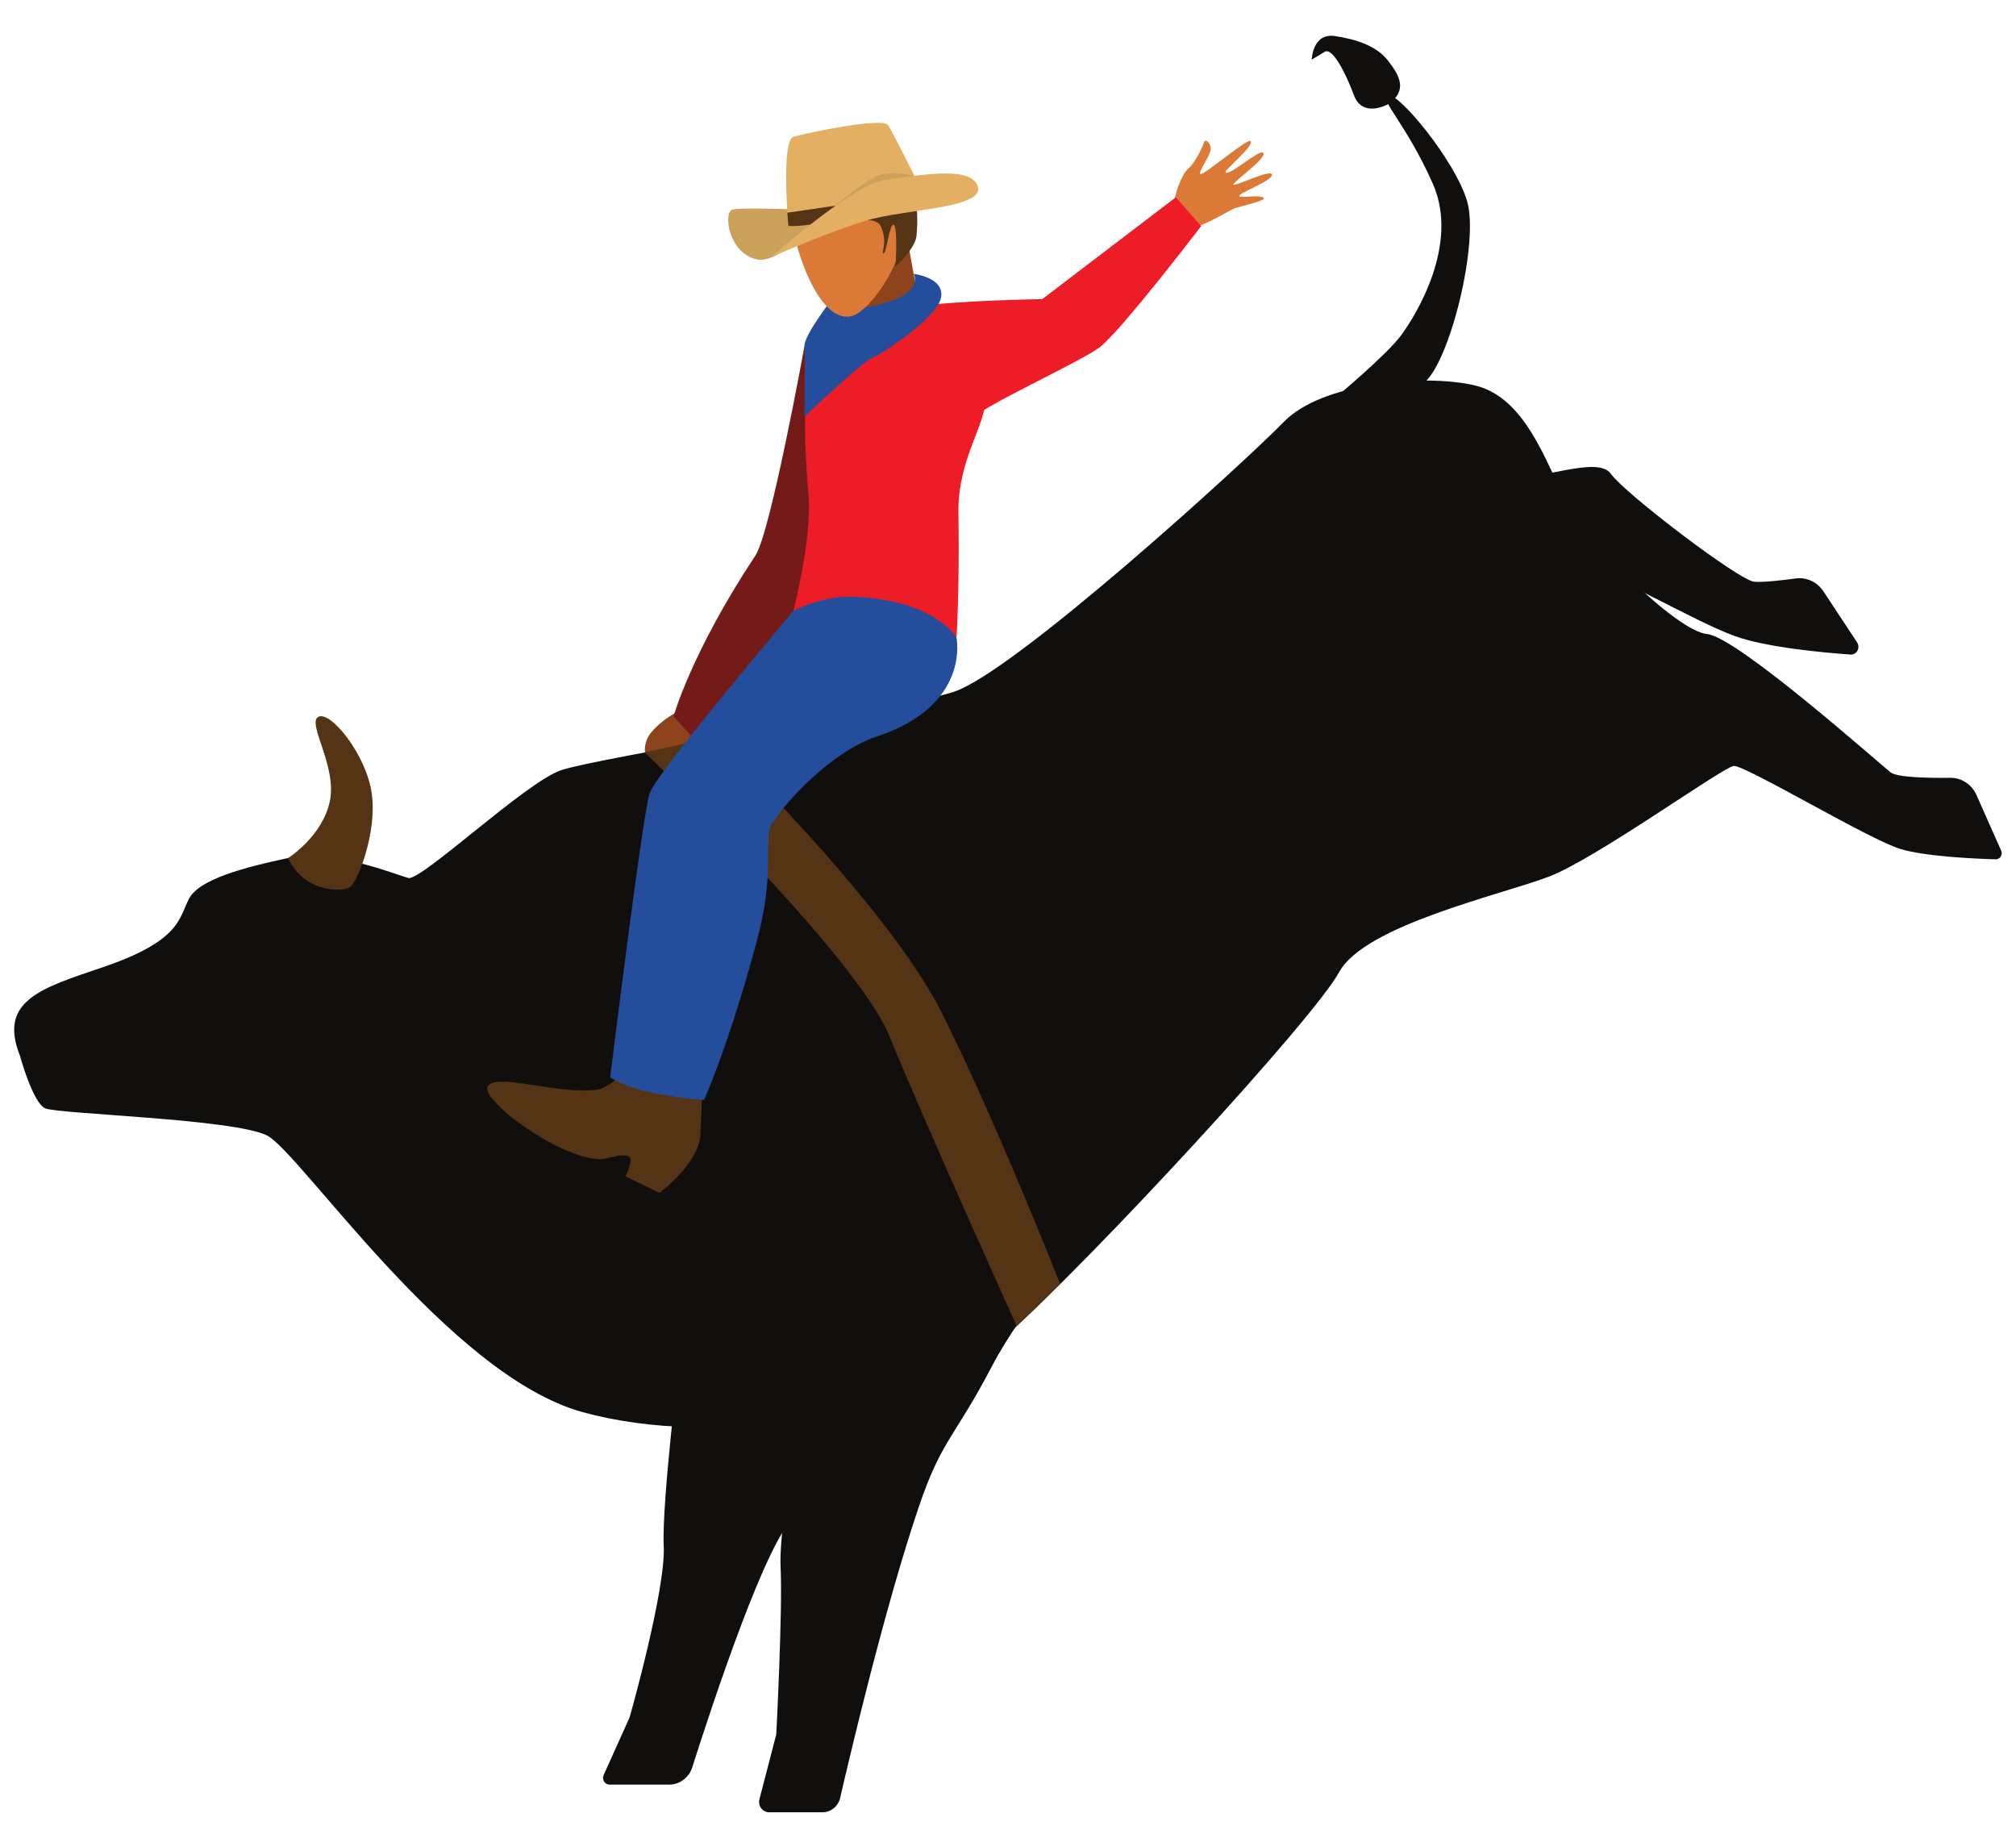 <svg xmlns="http://www.w3.org/2000/svg" xmlns:svg="http://www.w3.org/2000/svg" id="svg15605" width="210mm" height="191mm" version="1.1" viewBox="0 0 210 191"><defs id="defs15602"><clipPath id="clipPath28785" clipPathUnits="userSpaceOnUse"><path id="path28783" d="M 43.38,62.776 H 87.557 V 43.529 H 43.38 Z"/></clipPath><clipPath id="clipPath28801" clipPathUnits="userSpaceOnUse"><path id="path28799" d="m 119.932,77.139 h 66.01 V 35.631 h -66.01 z"/></clipPath><clipPath id="clipPath28877" clipPathUnits="userSpaceOnUse"><path id="path28875" d="m 111.992,78.095 h 7.94 V 37.112 h -7.94 z"/></clipPath><clipPath id="clipPath28893" clipPathUnits="userSpaceOnUse"><path id="path28891" d="m 45.804,116.471 h 8.066 V 75.253 h -8.066 z"/></clipPath><clipPath id="clipPath28909" clipPathUnits="userSpaceOnUse"><path id="path28907" d="M 24.007,78.157 H 53.744 V 67.302 H 24.007 Z"/></clipPath><clipPath id="clipPath28925" clipPathUnits="userSpaceOnUse"><path id="path28923" d="M 90.195,40.481 H 119.932 V 28.926 H 90.195 Z"/></clipPath><clipPath id="clipPath28941" clipPathUnits="userSpaceOnUse"><path id="path28939" d="M 52.411,179.651 H 91.999 V 56.066 H 52.411 Z"/></clipPath><clipPath id="clipPath29021" clipPathUnits="userSpaceOnUse"><path id="path29019" d="M 44.896,234.584 H 214.582 v -96.77 H 44.896 Z"/></clipPath><clipPath id="clipPath39961" clipPathUnits="userSpaceOnUse"><path id="path39959" d="M 0,306 H 1009 V 0 H 0 Z"/></clipPath><clipPath id="clipPath39973" clipPathUnits="userSpaceOnUse"><path id="path39971" d="M 378.489,81.156 H 427.52 V 46.972 h -49.031 z"/></clipPath><clipPath id="clipPath39989" clipPathUnits="userSpaceOnUse"><path id="path39987" d="m 378.489,110.169 h 71.065 v -57.42 h -71.065 z"/></clipPath><clipPath id="clipPath40005" clipPathUnits="userSpaceOnUse"><path id="path40003" d="m 384.666,160.289 h 85.202 V 72.606 h -85.202 z"/></clipPath><clipPath id="clipPath40061" clipPathUnits="userSpaceOnUse"><path id="path40059" d="m 284.906,52.732 h 11.358 V 40.578 h -11.358 z"/></clipPath><clipPath id="clipPath40109" clipPathUnits="userSpaceOnUse"><path id="path40107" d="m 323.084,44.565 h 7.56 V 30.91 h -7.56 z"/></clipPath><clipPath id="clipPath40161" clipPathUnits="userSpaceOnUse"><path id="path40159" d="m 290.962,190.584 h 37.826 v -55.945 h -37.826 z"/></clipPath><clipPath id="clipPath40229" clipPathUnits="userSpaceOnUse"><path id="path40227" d="m 309.489,214.944 h 23.7 v -6.641 h -23.7 z"/></clipPath><clipPath id="clipPath40249" clipPathUnits="userSpaceOnUse"><path id="path40247" d="m 309.489,213.847 h 23.687 v -5.544 h -23.687 z"/></clipPath><clipPath id="clipPath40305" clipPathUnits="userSpaceOnUse"><path id="path40303" d="m 349.971,169.424 h 9.322 v -51.46 h -9.322 z"/></clipPath><clipPath id="clipPath40321" clipPathUnits="userSpaceOnUse"><path id="path40319" d="m 351.994,157.599 h 6.451 v -10.005 h -6.451 z"/></clipPath><clipPath id="clipPath40337" clipPathUnits="userSpaceOnUse"><path id="path40335" d="m 351.994,138.912 h 6.869 v -10.289 h -6.869 z"/></clipPath><clipPath id="clipPath40361" clipPathUnits="userSpaceOnUse"><path id="path40359" d="m 298.869,176.264 h 3.876 v -4.931 h -3.876 z"/></clipPath><clipPath id="clipPath40393" clipPathUnits="userSpaceOnUse"><path id="path40391" d="m 364.451,135.376 h 4.584 v -2.241 h -4.584 z"/></clipPath></defs><g id="layer1"><g id="g6294" transform="matrix(3.351,0,0,3.473,-82.547,-128.277)"><g id="g2834" transform="matrix(0.353,0,0,-0.353,60.827,43.599)"><path style="fill:#db7a37;fill-opacity:1;fill-rule:nonzero;stroke:none" id="path2836" d="M 0,0 C 0,0 0.85,1.167 0.877,1.705 0.904,2.243 1.438,3.982 2.117,4.558 2.796,5.132 3.431,6.554 3.508,6.82 3.585,7.087 4.049,6.805 4.089,6.273 4.128,5.742 2.977,4.31 3.171,4.093 3.365,3.876 7.266,7.11 7.575,6.898 8.044,6.578 5.271,4.431 5.386,4.24 5.631,3.832 8.355,6.208 8.699,5.9 9.143,5.504 5.944,3.357 6.087,3.188 6.231,3.018 9.236,4.478 9.457,4.077 9.733,3.577 6.478,2.481 6.605,2.203 6.684,2.035 8.746,2.389 8.766,2.014 8.778,1.793 6.574,1.313 6.218,1.191 5.862,1.069 3.203,-0.468 2.83,-0.315 2.457,-0.163 2.03,-1.42 2.03,-1.42 Z"/></g><g id="g2838" transform="matrix(0.353,0,0,-0.353,46.117,59.934)"><path style="fill:#8d431c;fill-opacity:1;fill-rule:nonzero;stroke:none" id="path2840" d="m 0,0 c -0.79,-0.986 -2.229,-1.146 -3.216,-0.356 -0.987,0.79 -1.146,2.229 -0.356,3.215 0.789,0.987 3.087,2.657 4.073,1.867 C 1.488,3.937 0.79,0.986 0,0"/></g><g id="g2842" transform="matrix(0.353,0,0,-0.353,51.134,45.379)"><path style="fill:#8d431c;fill-opacity:1;fill-rule:nonzero;stroke:none" id="path2844" d="M 0,0 -0.445,-4.937 5.934,-2.266 4.458,5.557 Z"/></g><g id="g2846" transform="matrix(0.353,0,0,-0.353,49.643,47.304)"><path style="fill:#741a18;fill-opacity:1;fill-rule:nonzero;stroke:none" id="path2848" d="M 0,0 C 0,0 -2.982,-15.861 -4.322,-17.813 -9.991,-26.075 -11.54,-31.5 -11.54,-31.5 l 2.185,-2.265 c 0,0 8.674,9.406 8.96,10.168 0.286,0.763 5.529,16.449 3.813,19.076 C 1.703,-1.895 0,0 0,0"/></g><g id="g2850" transform="matrix(0.353,0,0,-0.353,25.253,68.594)"><path style="fill:#110f0d;fill-opacity:1;fill-rule:nonzero;stroke:none" id="path2852" d="m 0,0 c 0,0 1.123,-3.997 2.229,-4.477 1.106,-0.48 16.573,-0.888 19.511,-2.295 2.938,-1.408 16.003,-20.36 27.783,-23.504 11.781,-3.145 29.242,-0.475 37.112,6.296 7.87,6.769 27.269,27.068 29.537,31.079 2.267,4.01 14.36,6.58 18.516,8.127 4.156,1.547 15.26,9.281 16.226,9.386 0.966,0.107 11.882,-6.232 14.68,-7.053 2.181,-0.64 6.562,-0.828 8.39,-0.878 0.385,-0.011 0.645,0.386 0.485,0.736 l -2.173,4.722 c -0.415,0.903 -1.317,1.478 -2.312,1.466 -1.832,-0.021 -4.639,0.02 -5.234,0.453 -0.899,0.653 -13.529,11.528 -16.188,11.762 -2.658,0.236 -10.601,7.826 -12.405,11.239 -1.804,3.413 -3.615,8.931 -8.122,9.903 -4.508,0.972 -13.378,0.224 -16.735,-3.117 C 107.943,50.505 87.526,32.541 82.214,30.904 76.902,29.268 50.791,25.307 47.635,24.245 44.479,23.185 35.318,14.806 34.196,15.096 33.073,15.387 27.526,17.598 23.627,16.794 19.729,15.989 15.813,14.995 14.903,13.353 13.992,11.711 14.205,9.778 7.306,7.516 1.929,5.752 -1.938,4.694 0,0"/></g><g id="g2854" transform="matrix(0.353,0,0,-0.353,66.128,48.875)"><path style="fill:#110f0d;fill-opacity:1;fill-rule:nonzero;stroke:none" id="path2856" d="m 0,0 c 0,0 8.961,-7.006 13.552,-7.028 4.592,-0.023 9.574,2.216 10.769,0.581 1.196,-1.637 11.262,-9.032 12.591,-9.15 0.777,-0.068 2.426,0.113 3.662,0.276 0.958,0.126 1.902,-0.294 2.447,-1.092 l 2.966,-4.336 c 0.313,-0.457 -0.029,-1.074 -0.581,-1.036 -2.393,0.164 -7.399,0.606 -10.158,1.56 -3.715,1.286 -11.423,5.777 -13.792,5.986 -2.37,0.209 -11.565,-7.626 -11.565,-7.626 0,0 -12.627,12.445 -12.085,16.417 C -1.652,-1.477 0,0 0,0"/></g><g id="g2858" transform="matrix(0.353,0,0,-0.353,45.781,77.465)"><path style="fill:#110f0d;fill-opacity:1;fill-rule:nonzero;stroke:none" id="path2860" d="m 0,0 c 0,0 -1.649,-12.813 -1.459,-16.523 0.191,-3.71 -3.001,-14.555 -3.001,-14.555 l -2.29,-4.907 c -0.177,-0.378 0.099,-0.812 0.517,-0.812 h 5.251 c 0.925,0 1.745,0.588 2.034,1.467 1.586,4.82 6.718,19.943 9.119,21.309 2.86,1.628 11.439,16.309 11.439,16.309 z"/></g><g id="g2862" transform="matrix(0.353,0,0,-0.353,49.685,77.925)"><path style="fill:#110f0d;fill-opacity:1;fill-rule:nonzero;stroke:none" id="path2864" d="m 0,0 c 0,0 -2.419,-13.29 -2.229,-17 0.191,-3.71 -0.381,-14.235 -0.381,-14.235 l -1.48,-5.498 c -0.151,-0.561 0.271,-1.112 0.851,-1.112 h 4.695 c 0.744,0 1.389,0.501 1.562,1.225 0.935,3.914 3.986,16.357 6.918,24.704 2.016,5.741 3.12,5.829 6.437,11.947 2.865,5.285 7.888,10.368 7.888,10.368 z"/></g><g id="g2866" transform="matrix(0.353,0,0,-0.353,44.68,59.504)"><path style="fill:#553315;fill-opacity:1;fill-rule:nonzero;stroke:none" id="path2868" d="m 0,0 c 0,0 18.661,-17.232 21.538,-24.096 2.877,-6.863 11.199,-24.62 11.199,-24.62 l 3.831,3.572 c 0,0 -5.693,13.93 -10.448,23.082 C 21.365,-12.911 6.113,1.324 6.113,1.324 Z"/></g><g id="g2870" transform="matrix(0.353,0,0,-0.353,54.326,46.525)"><path style="fill:#ec1d27;fill-opacity:1;fill-rule:nonzero;stroke:none" id="path2872" d="m 0,0 -2.63,1.146 c 0,0 -7.522,-2.5 -8.49,-3.262 -0.968,-0.761 -2.839,-1.324 -1.797,-12.759 0.333,-3.638 -1.33,-9.866 -1.33,-9.866 0,0 8.038,-1.376 10.117,-2.23 2.079,-0.853 4.084,-1.885 4.084,-1.885 0,0 0.461,3.32 0.332,12.503 -0.064,4.507 2.463,7.535 2.345,9.557 C 2.368,-2.245 0,0 0,0"/></g><g id="g2874" transform="matrix(0.353,0,0,-0.353,52.9,46.149)"><path style="fill:#ec1d27;fill-opacity:1;fill-rule:nonzero;stroke:none" id="path2876" d="M 0,0 C 4.437,0.612 11.698,0.683 11.698,0.683 L 23.471,9.341 25.7,6.895 c 0,0 -7.159,-9.049 -8.986,-10.334 C 14.883,-4.729 6.282,-8.482 5.57,-9.474 4.857,-10.465 -0.953,-8.854 -1.432,-6.971 -1.911,-5.086 -2.174,-0.301 0,0"/></g><g id="g2878" transform="matrix(0.353,0,0,-0.353,39.797,69.509)"><path style="fill:#553315;fill-opacity:1;fill-rule:nonzero;stroke:none" id="path2880" d="m 0,0 c -0.782,-1.034 6.065,-6.054 9.824,-6.209 0.626,-0.026 2.232,0.636 2.676,0.155 0.285,-0.308 -0.368,-1.609 -0.368,-1.609 l 2.984,-1.409 c 0,0 3.525,2.532 3.62,5.04 0.115,3.023 0.164,3.763 0.164,3.763 l -6.449,2.267 c 0,0 -1.281,-2.114 -2.907,-2.306 C 6.065,-0.718 0.87,1.151 0,0"/></g><g id="g2882" transform="matrix(0.353,0,0,-0.353,54.366,56.058)"><path style="fill:#244d9b;fill-opacity:1;fill-rule:nonzero;stroke:none" id="path2884" d="m 0,0 c 0,0 1.281,-5.738 -6.982,-8.384 -4.666,-1.493 -9.447,-7.077 -9.532,-8.056 -0.221,-2.559 0.302,-4.456 -1.143,-9.608 -2.463,-8.776 -4.576,-13.223 -4.576,-13.223 0,0 -1.293,0 -4.449,0.576 -2.398,0.438 -3.813,1.338 -3.813,1.338 0,0 2.854,22.388 3.478,24.15 0.624,1.762 12.658,15.489 12.658,15.489 0,0 2.511,1.281 5.186,1.192 C -1.897,3.23 0,0 0,0"/></g><g id="g2886" transform="matrix(0.353,0,0,-0.353,33.588,62.669)"><path style="fill:#553315;fill-opacity:1;fill-rule:nonzero;stroke:none" id="path2888" d="M 0,0 C 0,0 3.033,1.838 3.681,4.843 4.329,7.848 1.592,11.534 2.687,12.012 3.781,12.489 6.898,8.77 7.373,5.474 7.848,2.179 6.15,-1.883 5.53,-2.402 4.91,-2.922 1.458,-3 0,0"/></g><g id="g2890" transform="matrix(0.353,0,0,-0.353,66.128,48.875)"><path style="fill:#110f0d;fill-opacity:1;fill-rule:nonzero;stroke:none" id="path2892" d="m 0,0 c 0,0 4.544,3.654 5.835,5.338 1.29,1.683 5.163,7.707 2.796,12.869 -2.366,5.163 -4.869,7.314 -3.94,7.53 0.929,0.215 5.876,-5.514 6.952,-8.996 C 12.719,13.26 10.137,2.959 7.771,1.226 5.405,-0.508 0,0 0,0"/></g><g id="g2894" transform="matrix(0.353,0,0,-0.353,50.53,45.862)"><path style="fill:#244d9b;fill-opacity:1;fill-rule:nonzero;stroke:none" id="path2896" d="m 0,0 c 0,0 -2.562,-3.191 -2.515,-4.089 0.047,-0.897 -0.012,-6.025 -0.012,-6.025 0,0 5.125,4.703 5.982,5.009 0.857,0.305 5.756,3.436 6.057,5.132 0.302,1.696 -2.418,1.992 -2.418,1.992 0,0 1.054,-1.71 -3.366,-2.683 C 1.226,-1.214 0,0 0,0"/></g><g id="g2898" transform="matrix(0.353,0,0,-0.353,52.666,43.456)"><path style="fill:#db7a37;fill-opacity:1;fill-rule:nonzero;stroke:none" id="path2900" d="m 0,0 c 0.786,-3.128 -2.73,-7.981 -4.417,-8.384 -1.875,-0.448 -3.611,2.167 -4.684,5.558 -0.972,3.076 0.764,6.214 3.461,6.891 C -2.942,4.743 -0.786,3.129 0,0"/></g><g id="g2902" transform="matrix(0.353,0,0,-0.353,50.242,43.251)"><path style="fill:#cba15c;fill-opacity:1;fill-rule:nonzero;stroke:none" id="path2904" d="M 0,0 C 0,0 -7.349,0.346 -8.084,0.067 -8.819,-0.211 -8.441,-3.431 -6.058,-4.11 -3.674,-4.79 0,0 0,0"/></g><g id="g2906" transform="matrix(0.353,0,0,-0.353,49.139,43.711)"><path style="fill:#e3af62;fill-opacity:1;fill-rule:nonzero;stroke:none" id="path2908" d="m 0,0 c 0,0 -0.657,7.251 0.457,7.574 1.113,0.322 7.879,1.694 8.339,0.98 0.459,-0.714 2.792,-5.218 2.792,-5.218 0,0 0.043,-0.528 -5.582,-2.169 C 0.792,-0.354 0,0 0,0"/></g><g id="g2910" transform="matrix(0.353,0,0,-0.353,50.34,43.826)"><path style="fill:#553315;fill-opacity:1;fill-rule:nonzero;stroke:none" id="path2912" d="m 0,0 c 0,0 4.111,1.66 4.751,0.271 0.642,-1.389 -0.03,-2.295 0.235,-2.286 0.265,0.009 0.517,2.589 0.89,2.443 0.373,-0.147 0.166,-3.552 0.166,-3.552 0,0 1.729,1.514 1.842,2.597 C 7.996,0.556 8.087,3.027 7.155,3.15 6.223,3.272 0,0 0,0"/></g><g id="g2914" transform="matrix(0.353,0,0,-0.353,67.783,40.06)"><path style="fill:#110f0d;fill-opacity:1;fill-rule:nonzero;stroke:none" id="path2916" d="M 0,0 C 0,0 -2.244,-1.225 -3.006,0.756 -3.769,2.737 -4.913,4.835 -5.58,4.453 -6.247,4.072 -6.724,3.786 -6.724,3.786 c 0,0 0.064,2.288 2.034,2.002 C -2.72,5.502 -0.997,4.93 0,3.69 0.998,2.451 1.768,1.17 0,0"/></g><g id="g2918" transform="matrix(0.353,0,0,-0.353,49.139,43.711)"><path style="fill:#553315;fill-opacity:1;fill-rule:nonzero;stroke:none" id="path2920" d="M 0,0 -0.084,1.123 7.995,2.266 3.752,0.407 C 3.752,0.407 1.013,-0.12 0,0"/></g><g id="g2922" transform="matrix(0.353,0,0,-0.353,53.059,42.211)"><path style="fill:#cba15c;fill-opacity:1;fill-rule:nonzero;stroke:none" id="path2924" d="M 0,0 C 0,0 -1.641,0.442 -2.928,0.11 -4.215,-0.221 -7.041,-2.599 -7.041,-2.599 Z"/></g><g id="g2926" transform="matrix(0.353,0,0,-0.353,48.616,44.643)"><path style="fill:#e3af62;fill-opacity:1;fill-rule:nonzero;stroke:none" id="path2928" d="m 0,0 c 0,0 7.205,6.229 10.045,6.563 2.841,0.333 7.53,1.269 8.131,-0.58 C 18.777,4.134 11.683,4.068 8.341,3.1 5,2.131 0,0 0,0"/></g></g></g></svg>